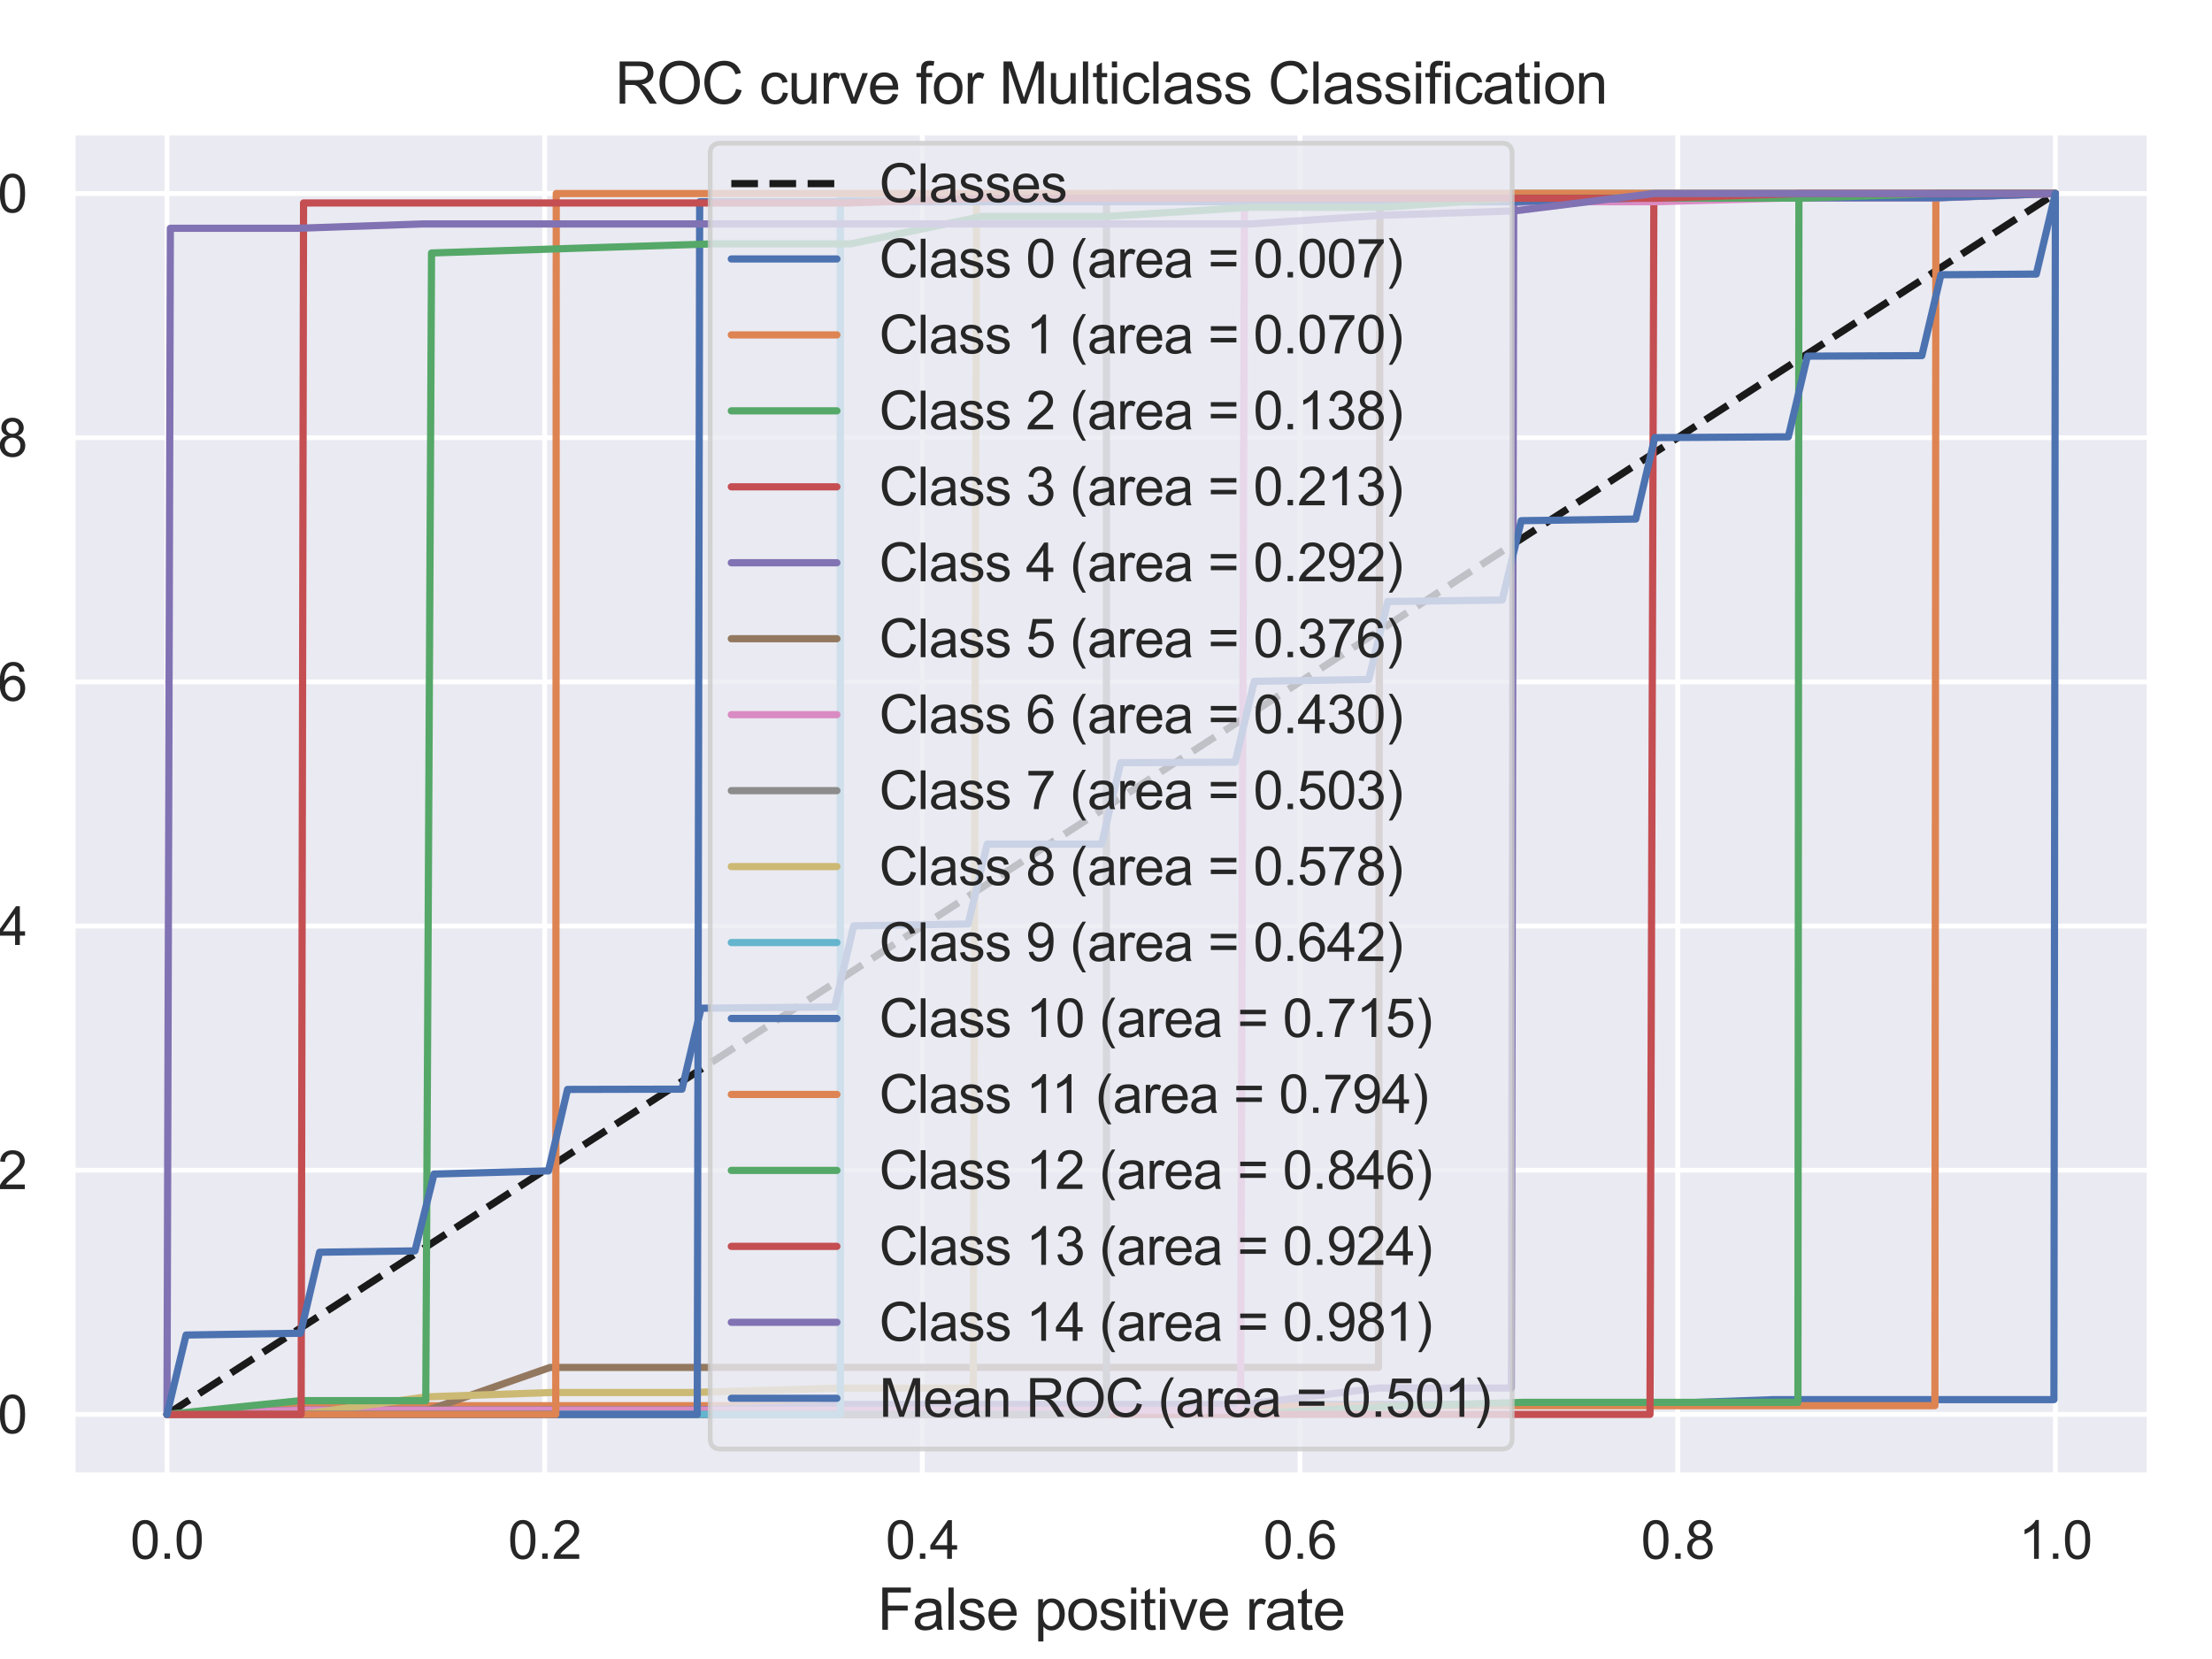 <?xml version="1.0" encoding="utf-8" standalone="no"?>
<!DOCTYPE svg PUBLIC "-//W3C//DTD SVG 1.1//EN"
  "http://www.w3.org/Graphics/SVG/1.1/DTD/svg11.dtd">
<svg xmlns:xlink="http://www.w3.org/1999/xlink" width="460.8pt" height="345.6pt" viewBox="0 0 460.8 345.6" xmlns="http://www.w3.org/2000/svg" version="1.1">
 <defs>
  <style type="text/css">*{stroke-linejoin: round; stroke-linecap: butt}</style>
 </defs>
 <g id="figure_1">
  <g id="patch_1">
   <path d="M 0 345.6 
L 460.8 345.6 
L 460.8 0 
L 0 0 
z
" style="fill: #ffffff"/>
  </g>
  <g id="axes_1">
   <g id="patch_2">
    <path d="M 15.116 307.357 
L 447.84 307.357 
L 447.84 27.6 
L 15.116 27.6 
z
" style="fill: #eaeaf2"/>
   </g>
   <g id="matplotlib.axis_1">
    <g id="xtick_1">
     <g id="line2d_1">
      <path d="M 34.785 307.357 
L 34.785 27.6 
" clip-path="url(#p365a7afb1f)" style="fill: none; stroke: #ffffff; stroke-linecap: round"/>
     </g>
     <g id="text_1">
      <!-- 0.0 -->
      <g style="fill: #262626" transform="translate(27.14 324.731) scale(0.11 -0.11)">
       <defs>
        <path id="ArialMT-30" d="M 266 2259 
Q 266 3072 433 3567 
Q 600 4063 929 4331 
Q 1259 4600 1759 4600 
Q 2128 4600 2406 4451 
Q 2684 4303 2865 4023 
Q 3047 3744 3150 3342 
Q 3253 2941 3253 2259 
Q 3253 1453 3087 958 
Q 2922 463 2592 192 
Q 2263 -78 1759 -78 
Q 1097 -78 719 397 
Q 266 969 266 2259 
z
M 844 2259 
Q 844 1131 1108 757 
Q 1372 384 1759 384 
Q 2147 384 2411 759 
Q 2675 1134 2675 2259 
Q 2675 3391 2411 3762 
Q 2147 4134 1753 4134 
Q 1366 4134 1134 3806 
Q 844 3388 844 2259 
z
" transform="scale(0.016)"/>
        <path id="ArialMT-2e" d="M 581 0 
L 581 641 
L 1222 641 
L 1222 0 
L 581 0 
z
" transform="scale(0.016)"/>
       </defs>
       <use xlink:href="#ArialMT-30"/>
       <use xlink:href="#ArialMT-2e" x="55.615"/>
       <use xlink:href="#ArialMT-30" x="83.398"/>
      </g>
     </g>
    </g>
    <g id="xtick_2">
     <g id="line2d_2">
      <path d="M 113.462 307.357 
L 113.462 27.6 
" clip-path="url(#p365a7afb1f)" style="fill: none; stroke: #ffffff; stroke-linecap: round"/>
     </g>
     <g id="text_2">
      <!-- 0.2 -->
      <g style="fill: #262626" transform="translate(105.817 324.731) scale(0.11 -0.11)">
       <defs>
        <path id="ArialMT-32" d="M 3222 541 
L 3222 0 
L 194 0 
Q 188 203 259 391 
Q 375 700 629 1000 
Q 884 1300 1366 1694 
Q 2113 2306 2375 2664 
Q 2638 3022 2638 3341 
Q 2638 3675 2398 3904 
Q 2159 4134 1775 4134 
Q 1369 4134 1125 3890 
Q 881 3647 878 3216 
L 300 3275 
Q 359 3922 746 4261 
Q 1134 4600 1788 4600 
Q 2447 4600 2831 4234 
Q 3216 3869 3216 3328 
Q 3216 3053 3103 2787 
Q 2991 2522 2730 2228 
Q 2469 1934 1863 1422 
Q 1356 997 1212 845 
Q 1069 694 975 541 
L 3222 541 
z
" transform="scale(0.016)"/>
       </defs>
       <use xlink:href="#ArialMT-30"/>
       <use xlink:href="#ArialMT-2e" x="55.615"/>
       <use xlink:href="#ArialMT-32" x="83.398"/>
      </g>
     </g>
    </g>
    <g id="xtick_3">
     <g id="line2d_3">
      <path d="M 192.139 307.357 
L 192.139 27.6 
" clip-path="url(#p365a7afb1f)" style="fill: none; stroke: #ffffff; stroke-linecap: round"/>
     </g>
     <g id="text_3">
      <!-- 0.4 -->
      <g style="fill: #262626" transform="translate(184.494 324.731) scale(0.11 -0.11)">
       <defs>
        <path id="ArialMT-34" d="M 2069 0 
L 2069 1097 
L 81 1097 
L 81 1613 
L 2172 4581 
L 2631 4581 
L 2631 1613 
L 3250 1613 
L 3250 1097 
L 2631 1097 
L 2631 0 
L 2069 0 
z
M 2069 1613 
L 2069 3678 
L 634 1613 
L 2069 1613 
z
" transform="scale(0.016)"/>
       </defs>
       <use xlink:href="#ArialMT-30"/>
       <use xlink:href="#ArialMT-2e" x="55.615"/>
       <use xlink:href="#ArialMT-34" x="83.398"/>
      </g>
     </g>
    </g>
    <g id="xtick_4">
     <g id="line2d_4">
      <path d="M 270.817 307.357 
L 270.817 27.6 
" clip-path="url(#p365a7afb1f)" style="fill: none; stroke: #ffffff; stroke-linecap: round"/>
     </g>
     <g id="text_4">
      <!-- 0.6 -->
      <g style="fill: #262626" transform="translate(263.172 324.731) scale(0.11 -0.11)">
       <defs>
        <path id="ArialMT-36" d="M 3184 3459 
L 2625 3416 
Q 2550 3747 2413 3897 
Q 2184 4138 1850 4138 
Q 1581 4138 1378 3988 
Q 1113 3794 959 3422 
Q 806 3050 800 2363 
Q 1003 2672 1297 2822 
Q 1591 2972 1913 2972 
Q 2475 2972 2870 2558 
Q 3266 2144 3266 1488 
Q 3266 1056 3080 686 
Q 2894 316 2569 119 
Q 2244 -78 1831 -78 
Q 1128 -78 684 439 
Q 241 956 241 2144 
Q 241 3472 731 4075 
Q 1159 4600 1884 4600 
Q 2425 4600 2770 4297 
Q 3116 3994 3184 3459 
z
M 888 1484 
Q 888 1194 1011 928 
Q 1134 663 1356 523 
Q 1578 384 1822 384 
Q 2178 384 2434 671 
Q 2691 959 2691 1453 
Q 2691 1928 2437 2201 
Q 2184 2475 1800 2475 
Q 1419 2475 1153 2201 
Q 888 1928 888 1484 
z
" transform="scale(0.016)"/>
       </defs>
       <use xlink:href="#ArialMT-30"/>
       <use xlink:href="#ArialMT-2e" x="55.615"/>
       <use xlink:href="#ArialMT-36" x="83.398"/>
      </g>
     </g>
    </g>
    <g id="xtick_5">
     <g id="line2d_5">
      <path d="M 349.494 307.357 
L 349.494 27.6 
" clip-path="url(#p365a7afb1f)" style="fill: none; stroke: #ffffff; stroke-linecap: round"/>
     </g>
     <g id="text_5">
      <!-- 0.8 -->
      <g style="fill: #262626" transform="translate(341.849 324.731) scale(0.11 -0.11)">
       <defs>
        <path id="ArialMT-38" d="M 1131 2484 
Q 781 2613 612 2850 
Q 444 3088 444 3419 
Q 444 3919 803 4259 
Q 1163 4600 1759 4600 
Q 2359 4600 2725 4251 
Q 3091 3903 3091 3403 
Q 3091 3084 2923 2848 
Q 2756 2613 2416 2484 
Q 2838 2347 3058 2040 
Q 3278 1734 3278 1309 
Q 3278 722 2862 322 
Q 2447 -78 1769 -78 
Q 1091 -78 675 323 
Q 259 725 259 1325 
Q 259 1772 486 2073 
Q 713 2375 1131 2484 
z
M 1019 3438 
Q 1019 3113 1228 2906 
Q 1438 2700 1772 2700 
Q 2097 2700 2305 2904 
Q 2513 3109 2513 3406 
Q 2513 3716 2298 3927 
Q 2084 4138 1766 4138 
Q 1444 4138 1231 3931 
Q 1019 3725 1019 3438 
z
M 838 1322 
Q 838 1081 952 856 
Q 1066 631 1291 507 
Q 1516 384 1775 384 
Q 2178 384 2440 643 
Q 2703 903 2703 1303 
Q 2703 1709 2433 1975 
Q 2163 2241 1756 2241 
Q 1359 2241 1098 1978 
Q 838 1716 838 1322 
z
" transform="scale(0.016)"/>
       </defs>
       <use xlink:href="#ArialMT-30"/>
       <use xlink:href="#ArialMT-2e" x="55.615"/>
       <use xlink:href="#ArialMT-38" x="83.398"/>
      </g>
     </g>
    </g>
    <g id="xtick_6">
     <g id="line2d_6">
      <path d="M 428.171 307.357 
L 428.171 27.6 
" clip-path="url(#p365a7afb1f)" style="fill: none; stroke: #ffffff; stroke-linecap: round"/>
     </g>
     <g id="text_6">
      <!-- 1.0 -->
      <g style="fill: #262626" transform="translate(420.526 324.731) scale(0.11 -0.11)">
       <defs>
        <path id="ArialMT-31" d="M 2384 0 
L 1822 0 
L 1822 3584 
Q 1619 3391 1289 3197 
Q 959 3003 697 2906 
L 697 3450 
Q 1169 3672 1522 3987 
Q 1875 4303 2022 4600 
L 2384 4600 
L 2384 0 
z
" transform="scale(0.016)"/>
       </defs>
       <use xlink:href="#ArialMT-31"/>
       <use xlink:href="#ArialMT-2e" x="55.615"/>
       <use xlink:href="#ArialMT-30" x="83.398"/>
      </g>
     </g>
    </g>
    <g id="text_7">
     <!-- False positive rate -->
     <g style="fill: #262626" transform="translate(182.793 339.507) scale(0.12 -0.12)">
      <defs>
       <path id="ArialMT-46" d="M 525 0 
L 525 4581 
L 3616 4581 
L 3616 4041 
L 1131 4041 
L 1131 2622 
L 3281 2622 
L 3281 2081 
L 1131 2081 
L 1131 0 
L 525 0 
z
" transform="scale(0.016)"/>
       <path id="ArialMT-61" d="M 2588 409 
Q 2275 144 1986 34 
Q 1697 -75 1366 -75 
Q 819 -75 525 192 
Q 231 459 231 875 
Q 231 1119 342 1320 
Q 453 1522 633 1644 
Q 813 1766 1038 1828 
Q 1203 1872 1538 1913 
Q 2219 1994 2541 2106 
Q 2544 2222 2544 2253 
Q 2544 2597 2384 2738 
Q 2169 2928 1744 2928 
Q 1347 2928 1158 2789 
Q 969 2650 878 2297 
L 328 2372 
Q 403 2725 575 2942 
Q 747 3159 1072 3276 
Q 1397 3394 1825 3394 
Q 2250 3394 2515 3294 
Q 2781 3194 2906 3042 
Q 3031 2891 3081 2659 
Q 3109 2516 3109 2141 
L 3109 1391 
Q 3109 606 3145 398 
Q 3181 191 3288 0 
L 2700 0 
Q 2613 175 2588 409 
z
M 2541 1666 
Q 2234 1541 1622 1453 
Q 1275 1403 1131 1340 
Q 988 1278 909 1158 
Q 831 1038 831 891 
Q 831 666 1001 516 
Q 1172 366 1500 366 
Q 1825 366 2078 508 
Q 2331 650 2450 897 
Q 2541 1088 2541 1459 
L 2541 1666 
z
" transform="scale(0.016)"/>
       <path id="ArialMT-6c" d="M 409 0 
L 409 4581 
L 972 4581 
L 972 0 
L 409 0 
z
" transform="scale(0.016)"/>
       <path id="ArialMT-73" d="M 197 991 
L 753 1078 
Q 800 744 1014 566 
Q 1228 388 1613 388 
Q 2000 388 2187 545 
Q 2375 703 2375 916 
Q 2375 1106 2209 1216 
Q 2094 1291 1634 1406 
Q 1016 1563 777 1677 
Q 538 1791 414 1992 
Q 291 2194 291 2438 
Q 291 2659 392 2848 
Q 494 3038 669 3163 
Q 800 3259 1026 3326 
Q 1253 3394 1513 3394 
Q 1903 3394 2198 3281 
Q 2494 3169 2634 2976 
Q 2775 2784 2828 2463 
L 2278 2388 
Q 2241 2644 2061 2787 
Q 1881 2931 1553 2931 
Q 1166 2931 1000 2803 
Q 834 2675 834 2503 
Q 834 2394 903 2306 
Q 972 2216 1119 2156 
Q 1203 2125 1616 2013 
Q 2213 1853 2448 1751 
Q 2684 1650 2818 1456 
Q 2953 1263 2953 975 
Q 2953 694 2789 445 
Q 2625 197 2315 61 
Q 2006 -75 1616 -75 
Q 969 -75 630 194 
Q 291 463 197 991 
z
" transform="scale(0.016)"/>
       <path id="ArialMT-65" d="M 2694 1069 
L 3275 997 
Q 3138 488 2766 206 
Q 2394 -75 1816 -75 
Q 1088 -75 661 373 
Q 234 822 234 1631 
Q 234 2469 665 2931 
Q 1097 3394 1784 3394 
Q 2450 3394 2872 2941 
Q 3294 2488 3294 1666 
Q 3294 1616 3291 1516 
L 816 1516 
Q 847 969 1125 678 
Q 1403 388 1819 388 
Q 2128 388 2347 550 
Q 2566 713 2694 1069 
z
M 847 1978 
L 2700 1978 
Q 2663 2397 2488 2606 
Q 2219 2931 1791 2931 
Q 1403 2931 1139 2672 
Q 875 2413 847 1978 
z
" transform="scale(0.016)"/>
       <path id="ArialMT-20" transform="scale(0.016)"/>
       <path id="ArialMT-70" d="M 422 -1272 
L 422 3319 
L 934 3319 
L 934 2888 
Q 1116 3141 1344 3267 
Q 1572 3394 1897 3394 
Q 2322 3394 2647 3175 
Q 2972 2956 3137 2557 
Q 3303 2159 3303 1684 
Q 3303 1175 3120 767 
Q 2938 359 2589 142 
Q 2241 -75 1856 -75 
Q 1575 -75 1351 44 
Q 1128 163 984 344 
L 984 -1272 
L 422 -1272 
z
M 931 1641 
Q 931 1000 1190 694 
Q 1450 388 1819 388 
Q 2194 388 2461 705 
Q 2728 1022 2728 1688 
Q 2728 2322 2467 2637 
Q 2206 2953 1844 2953 
Q 1484 2953 1207 2617 
Q 931 2281 931 1641 
z
" transform="scale(0.016)"/>
       <path id="ArialMT-6f" d="M 213 1659 
Q 213 2581 725 3025 
Q 1153 3394 1769 3394 
Q 2453 3394 2887 2945 
Q 3322 2497 3322 1706 
Q 3322 1066 3130 698 
Q 2938 331 2570 128 
Q 2203 -75 1769 -75 
Q 1072 -75 642 372 
Q 213 819 213 1659 
z
M 791 1659 
Q 791 1022 1069 705 
Q 1347 388 1769 388 
Q 2188 388 2466 706 
Q 2744 1025 2744 1678 
Q 2744 2294 2464 2611 
Q 2184 2928 1769 2928 
Q 1347 2928 1069 2612 
Q 791 2297 791 1659 
z
" transform="scale(0.016)"/>
       <path id="ArialMT-69" d="M 425 3934 
L 425 4581 
L 988 4581 
L 988 3934 
L 425 3934 
z
M 425 0 
L 425 3319 
L 988 3319 
L 988 0 
L 425 0 
z
" transform="scale(0.016)"/>
       <path id="ArialMT-74" d="M 1650 503 
L 1731 6 
Q 1494 -44 1306 -44 
Q 1000 -44 831 53 
Q 663 150 594 308 
Q 525 466 525 972 
L 525 2881 
L 113 2881 
L 113 3319 
L 525 3319 
L 525 4141 
L 1084 4478 
L 1084 3319 
L 1650 3319 
L 1650 2881 
L 1084 2881 
L 1084 941 
Q 1084 700 1114 631 
Q 1144 563 1211 522 
Q 1278 481 1403 481 
Q 1497 481 1650 503 
z
" transform="scale(0.016)"/>
       <path id="ArialMT-76" d="M 1344 0 
L 81 3319 
L 675 3319 
L 1388 1331 
Q 1503 1009 1600 663 
Q 1675 925 1809 1294 
L 2547 3319 
L 3125 3319 
L 1869 0 
L 1344 0 
z
" transform="scale(0.016)"/>
       <path id="ArialMT-72" d="M 416 0 
L 416 3319 
L 922 3319 
L 922 2816 
Q 1116 3169 1280 3281 
Q 1444 3394 1641 3394 
Q 1925 3394 2219 3213 
L 2025 2691 
Q 1819 2813 1613 2813 
Q 1428 2813 1281 2702 
Q 1134 2591 1072 2394 
Q 978 2094 978 1738 
L 978 0 
L 416 0 
z
" transform="scale(0.016)"/>
      </defs>
      <use xlink:href="#ArialMT-46"/>
      <use xlink:href="#ArialMT-61" x="61.084"/>
      <use xlink:href="#ArialMT-6c" x="116.699"/>
      <use xlink:href="#ArialMT-73" x="138.916"/>
      <use xlink:href="#ArialMT-65" x="188.916"/>
      <use xlink:href="#ArialMT-20" x="244.531"/>
      <use xlink:href="#ArialMT-70" x="272.314"/>
      <use xlink:href="#ArialMT-6f" x="327.93"/>
      <use xlink:href="#ArialMT-73" x="383.545"/>
      <use xlink:href="#ArialMT-69" x="433.545"/>
      <use xlink:href="#ArialMT-74" x="455.762"/>
      <use xlink:href="#ArialMT-69" x="483.545"/>
      <use xlink:href="#ArialMT-76" x="505.762"/>
      <use xlink:href="#ArialMT-65" x="555.762"/>
      <use xlink:href="#ArialMT-20" x="611.377"/>
      <use xlink:href="#ArialMT-72" x="639.16"/>
      <use xlink:href="#ArialMT-61" x="672.461"/>
      <use xlink:href="#ArialMT-74" x="728.076"/>
      <use xlink:href="#ArialMT-65" x="755.859"/>
     </g>
    </g>
   </g>
   <g id="matplotlib.axis_2">
    <g id="ytick_1">
     <g id="line2d_7">
      <path d="M 15.116 294.641 
L 447.84 294.641 
" clip-path="url(#p365a7afb1f)" style="fill: none; stroke: #ffffff; stroke-linecap: round"/>
     </g>
     <g id="text_8">
      <!-- 0.0 -->
      <g style="fill: #262626" transform="translate(-9.674 298.578) scale(0.11 -0.11)">
       <use xlink:href="#ArialMT-30"/>
       <use xlink:href="#ArialMT-2e" x="55.615"/>
       <use xlink:href="#ArialMT-30" x="83.398"/>
      </g>
     </g>
    </g>
    <g id="ytick_2">
     <g id="line2d_8">
      <path d="M 15.116 243.776 
L 447.84 243.776 
" clip-path="url(#p365a7afb1f)" style="fill: none; stroke: #ffffff; stroke-linecap: round"/>
     </g>
     <g id="text_9">
      <!-- 0.2 -->
      <g style="fill: #262626" transform="translate(-9.674 247.713) scale(0.11 -0.11)">
       <use xlink:href="#ArialMT-30"/>
       <use xlink:href="#ArialMT-2e" x="55.615"/>
       <use xlink:href="#ArialMT-32" x="83.398"/>
      </g>
     </g>
    </g>
    <g id="ytick_3">
     <g id="line2d_9">
      <path d="M 15.116 192.911 
L 447.84 192.911 
" clip-path="url(#p365a7afb1f)" style="fill: none; stroke: #ffffff; stroke-linecap: round"/>
     </g>
     <g id="text_10">
      <!-- 0.4 -->
      <g style="fill: #262626" transform="translate(-9.674 196.848) scale(0.11 -0.11)">
       <use xlink:href="#ArialMT-30"/>
       <use xlink:href="#ArialMT-2e" x="55.615"/>
       <use xlink:href="#ArialMT-34" x="83.398"/>
      </g>
     </g>
    </g>
    <g id="ytick_4">
     <g id="line2d_10">
      <path d="M 15.116 142.046 
L 447.84 142.046 
" clip-path="url(#p365a7afb1f)" style="fill: none; stroke: #ffffff; stroke-linecap: round"/>
     </g>
     <g id="text_11">
      <!-- 0.6 -->
      <g style="fill: #262626" transform="translate(-9.674 145.983) scale(0.11 -0.11)">
       <use xlink:href="#ArialMT-30"/>
       <use xlink:href="#ArialMT-2e" x="55.615"/>
       <use xlink:href="#ArialMT-36" x="83.398"/>
      </g>
     </g>
    </g>
    <g id="ytick_5">
     <g id="line2d_11">
      <path d="M 15.116 91.181 
L 447.84 91.181 
" clip-path="url(#p365a7afb1f)" style="fill: none; stroke: #ffffff; stroke-linecap: round"/>
     </g>
     <g id="text_12">
      <!-- 0.8 -->
      <g style="fill: #262626" transform="translate(-9.674 95.118) scale(0.11 -0.11)">
       <use xlink:href="#ArialMT-30"/>
       <use xlink:href="#ArialMT-2e" x="55.615"/>
       <use xlink:href="#ArialMT-38" x="83.398"/>
      </g>
     </g>
    </g>
    <g id="ytick_6">
     <g id="line2d_12">
      <path d="M 15.116 40.316 
L 447.84 40.316 
" clip-path="url(#p365a7afb1f)" style="fill: none; stroke: #ffffff; stroke-linecap: round"/>
     </g>
     <g id="text_13">
      <!-- 1.0 -->
      <g style="fill: #262626" transform="translate(-9.674 44.253) scale(0.11 -0.11)">
       <use xlink:href="#ArialMT-31"/>
       <use xlink:href="#ArialMT-2e" x="55.615"/>
       <use xlink:href="#ArialMT-30" x="83.398"/>
      </g>
     </g>
    </g>
    <g id="text_14">
     <!-- True positive rate -->
     <g style="fill: #262626" transform="translate(-16.059 213.604) rotate(-90) scale(0.12 -0.12)">
      <defs>
       <path id="ArialMT-54" d="M 1659 0 
L 1659 4041 
L 150 4041 
L 150 4581 
L 3781 4581 
L 3781 4041 
L 2266 4041 
L 2266 0 
L 1659 0 
z
" transform="scale(0.016)"/>
       <path id="ArialMT-75" d="M 2597 0 
L 2597 488 
Q 2209 -75 1544 -75 
Q 1250 -75 995 37 
Q 741 150 617 320 
Q 494 491 444 738 
Q 409 903 409 1263 
L 409 3319 
L 972 3319 
L 972 1478 
Q 972 1038 1006 884 
Q 1059 663 1231 536 
Q 1403 409 1656 409 
Q 1909 409 2131 539 
Q 2353 669 2445 892 
Q 2538 1116 2538 1541 
L 2538 3319 
L 3100 3319 
L 3100 0 
L 2597 0 
z
" transform="scale(0.016)"/>
      </defs>
      <use xlink:href="#ArialMT-54"/>
      <use xlink:href="#ArialMT-72" x="57.334"/>
      <use xlink:href="#ArialMT-75" x="90.635"/>
      <use xlink:href="#ArialMT-65" x="146.25"/>
      <use xlink:href="#ArialMT-20" x="201.865"/>
      <use xlink:href="#ArialMT-70" x="229.648"/>
      <use xlink:href="#ArialMT-6f" x="285.264"/>
      <use xlink:href="#ArialMT-73" x="340.879"/>
      <use xlink:href="#ArialMT-69" x="390.879"/>
      <use xlink:href="#ArialMT-74" x="413.096"/>
      <use xlink:href="#ArialMT-69" x="440.879"/>
      <use xlink:href="#ArialMT-76" x="463.096"/>
      <use xlink:href="#ArialMT-65" x="513.096"/>
      <use xlink:href="#ArialMT-20" x="568.711"/>
      <use xlink:href="#ArialMT-72" x="596.494"/>
      <use xlink:href="#ArialMT-61" x="629.795"/>
      <use xlink:href="#ArialMT-74" x="685.41"/>
      <use xlink:href="#ArialMT-65" x="713.193"/>
     </g>
    </g>
   </g>
   <g id="line2d_13">
    <path d="M 34.785 294.641 
L 428.171 40.316 
" clip-path="url(#p365a7afb1f)" style="fill: none; stroke-dasharray: 5.55,2.4; stroke-dashoffset: 0; stroke: #1a1a1a; stroke-width: 1.5"/>
   </g>
   <g id="line2d_14">
    <path d="M 34.785 294.641 
L 62.657 294.641 
L 88.736 294.641 
L 114.916 294.641 
L 143.882 294.641 
L 173.545 292.59 
L 201.815 292.59 
L 229.686 292.59 
L 255.567 292.59 
L 285.628 292.59 
L 313.101 292.59 
L 340.475 292.59 
L 369.641 291.565 
L 399.901 291.565 
L 427.872 291.565 
L 428.171 40.316 
" clip-path="url(#p365a7afb1f)" style="fill: none; stroke: #4c72b0; stroke-width: 1.5; stroke-linecap: round"/>
   </g>
   <g id="line2d_15">
    <path d="M 34.785 294.641 
L 62.691 292.831 
L 88.99 292.831 
L 115.39 292.831 
L 144.6 292.831 
L 174.714 292.831 
L 203.221 292.831 
L 231.327 292.831 
L 257.426 292.831 
L 287.74 292.831 
L 315.445 292.831 
L 343.049 292.831 
L 372.561 292.831 
L 403.076 292.831 
L 403.277 40.316 
L 428.171 40.316 
" clip-path="url(#p365a7afb1f)" style="fill: none; stroke: #dd8452; stroke-width: 1.5; stroke-linecap: round"/>
   </g>
   <g id="line2d_16">
    <path d="M 34.785 294.641 
L 63.065 294.641 
L 89.526 294.641 
L 116.088 294.641 
L 145.479 294.641 
L 175.778 294.641 
L 204.461 294.641 
L 232.74 294.641 
L 259 294.641 
L 289.299 292.973 
L 317.073 292.14 
L 344.848 292.14 
L 374.541 292.14 
L 374.743 40.316 
L 403.123 40.316 
L 428.171 40.316 
" clip-path="url(#p365a7afb1f)" style="fill: none; stroke: #55a868; stroke-width: 1.5; stroke-linecap: round"/>
   </g>
   <g id="line2d_17">
    <path d="M 34.785 294.641 
L 62.934 294.641 
L 89.274 294.641 
L 115.714 294.641 
L 144.969 294.641 
L 175.129 294.641 
L 203.681 294.641 
L 231.83 294.641 
L 257.968 294.641 
L 288.329 294.641 
L 316.076 294.641 
L 343.723 294.641 
L 344.527 41.202 
L 375.089 41.202 
L 403.239 40.316 
L 428.171 40.316 
" clip-path="url(#p365a7afb1f)" style="fill: none; stroke: #c44e52; stroke-width: 1.5; stroke-linecap: round"/>
   </g>
   <g id="line2d_18">
    <path d="M 34.785 294.641 
L 62.77 293.726 
L 89.049 293.726 
L 115.428 293.726 
L 144.616 293.726 
L 174.607 292.811 
L 203.092 292.811 
L 231.177 292.811 
L 257.256 292.811 
L 287.146 289.152 
L 314.829 289.152 
L 315.331 42.146 
L 344.719 41.231 
L 375.211 41.231 
L 403.396 41.231 
L 428.171 40.316 
" clip-path="url(#p365a7afb1f)" style="fill: none; stroke: #8172b3; stroke-width: 1.5; stroke-linecap: round"/>
   </g>
   <g id="line2d_19">
    <path d="M 34.785 294.641 
L 62.927 294.641 
L 89.16 293.752 
L 114.588 284.859 
L 143.836 284.859 
L 173.988 284.859 
L 202.532 284.859 
L 230.674 284.859 
L 256.806 284.859 
L 287.159 284.859 
L 287.461 42.095 
L 314.899 40.316 
L 344.448 40.316 
L 375.002 40.316 
L 403.245 40.316 
L 428.171 40.316 
" clip-path="url(#p365a7afb1f)" style="fill: none; stroke: #937860; stroke-width: 1.5; stroke-linecap: round"/>
   </g>
   <g id="line2d_20">
    <path d="M 34.785 294.641 
L 62.906 293.785 
L 89.313 293.785 
L 115.821 293.785 
L 145.151 293.785 
L 175.388 293.785 
L 204.013 293.785 
L 232.234 293.785 
L 258.439 293.785 
L 259.246 42.029 
L 287.064 42.029 
L 314.781 42.029 
L 344.414 42.029 
L 374.953 41.173 
L 403.275 41.173 
L 428.171 40.316 
" clip-path="url(#p365a7afb1f)" style="fill: none; stroke: #da8bc3; stroke-width: 1.5; stroke-linecap: round"/>
   </g>
   <g id="line2d_21">
    <path d="M 34.785 294.641 
L 62.742 294.641 
L 88.901 294.641 
L 115.16 294.641 
L 144.214 294.641 
L 174.168 294.641 
L 202.523 294.641 
L 230.48 294.641 
L 230.48 40.316 
L 260.632 40.316 
L 288.189 40.316 
L 315.647 40.316 
L 345.001 40.316 
L 375.353 40.316 
L 403.409 40.316 
L 428.171 40.316 
" clip-path="url(#p365a7afb1f)" style="fill: none; stroke: #8c8c8c; stroke-width: 1.5; stroke-linecap: round"/>
   </g>
   <g id="line2d_22">
    <path d="M 34.785 294.641 
L 62.877 294.641 
L 88.762 290.995 
L 115.048 290.083 
L 144.243 290.083 
L 174.241 289.172 
L 202.734 289.172 
L 203.436 40.316 
L 229.522 40.316 
L 259.821 40.316 
L 287.511 40.316 
L 315.101 40.316 
L 344.598 40.316 
L 375.097 40.316 
L 403.289 40.316 
L 428.171 40.316 
" clip-path="url(#p365a7afb1f)" style="fill: none; stroke: #ccb974; stroke-width: 1.5; stroke-linecap: round"/>
   </g>
   <g id="line2d_23">
    <path d="M 34.785 294.641 
L 62.92 294.641 
L 89.246 294.641 
L 115.673 294.641 
L 144.913 294.641 
L 175.058 294.641 
L 175.058 41.209 
L 203.192 41.209 
L 229.318 41.209 
L 259.663 41.209 
L 287.396 41.209 
L 315.028 41.209 
L 344.47 40.316 
L 375.016 40.316 
L 403.251 40.316 
L 428.171 40.316 
" clip-path="url(#p365a7afb1f)" style="fill: none; stroke: #64b5cd; stroke-width: 1.5; stroke-linecap: round"/>
   </g>
   <g id="line2d_24">
    <path d="M 34.785 294.641 
L 63.007 294.641 
L 89.414 294.641 
L 115.922 294.641 
L 145.252 294.641 
L 145.756 42.029 
L 174.38 42.029 
L 202.602 42.029 
L 228.807 42.029 
L 259.246 42.029 
L 287.064 42.029 
L 314.781 42.029 
L 344.313 41.173 
L 374.953 41.173 
L 403.275 41.173 
L 428.171 40.316 
" clip-path="url(#p365a7afb1f)" style="fill: none; stroke: #4c72b0; stroke-width: 1.5; stroke-linecap: round"/>
   </g>
   <g id="line2d_25">
    <path d="M 34.785 294.641 
L 62.956 294.641 
L 89.316 294.641 
L 115.776 294.641 
L 115.877 40.316 
L 146.06 40.316 
L 174.633 40.316 
L 202.804 40.316 
L 228.963 40.316 
L 259.347 40.316 
L 287.115 40.316 
L 314.783 40.316 
L 344.363 40.316 
L 374.948 40.316 
L 403.219 40.316 
L 428.171 40.316 
" clip-path="url(#p365a7afb1f)" style="fill: none; stroke: #dd8452; stroke-width: 1.5; stroke-linecap: round"/>
   </g>
   <g id="line2d_26">
    <path d="M 34.785 294.641 
L 62.491 291.784 
L 88.697 291.784 
L 89.897 52.699 
L 118.904 51.747 
L 148.81 50.794 
L 177.216 50.794 
L 204.622 45.079 
L 230.628 45.079 
L 260.634 43.174 
L 288.24 43.174 
L 315.546 41.269 
L 344.953 41.269 
L 375.359 41.269 
L 403.365 40.316 
L 428.171 40.316 
" clip-path="url(#p365a7afb1f)" style="fill: none; stroke: #55a868; stroke-width: 1.5; stroke-linecap: round"/>
   </g>
   <g id="line2d_27">
    <path d="M 34.785 294.641 
L 62.735 294.641 
L 63.234 42.28 
L 89.486 42.28 
L 118.533 42.28 
L 148.479 42.28 
L 176.827 42.28 
L 204.677 41.298 
L 230.63 41.298 
L 260.775 41.298 
L 288.325 41.298 
L 315.775 41.298 
L 345.122 41.298 
L 375.367 40.316 
L 403.416 40.316 
L 428.171 40.316 
" clip-path="url(#p365a7afb1f)" style="fill: none; stroke: #c44e52; stroke-width: 1.5; stroke-linecap: round"/>
   </g>
   <g id="line2d_28">
    <path d="M 34.785 294.641 
L 35.488 47.557 
L 61.787 47.557 
L 88.087 46.652 
L 117.297 46.652 
L 147.411 46.652 
L 175.918 46.652 
L 204.024 46.652 
L 230.123 46.652 
L 260.437 46.652 
L 287.941 44.842 
L 315.445 43.937 
L 344.555 40.316 
L 375.07 40.316 
L 403.277 40.316 
L 428.171 40.316 
" clip-path="url(#p365a7afb1f)" style="fill: none; stroke: #8172b3; stroke-width: 1.5; stroke-linecap: round"/>
   </g>
   <g id="line2d_29">
    <path d="M 34.785 294.641 
L 38.759 278.108 
L 42.732 278.046 
L 46.706 277.985 
L 50.68 277.924 
L 54.653 277.863 
L 58.627 277.801 
L 62.6 277.739 
L 66.574 260.862 
L 70.548 260.806 
L 74.521 260.751 
L 78.495 260.695 
L 82.468 260.64 
L 86.442 260.585 
L 90.416 244.58 
L 94.389 244.469 
L 98.363 244.359 
L 102.336 244.248 
L 106.31 244.138 
L 110.283 244.027 
L 114.257 243.916 
L 118.231 226.943 
L 122.204 226.935 
L 126.178 226.926 
L 130.151 226.918 
L 134.125 226.909 
L 138.099 226.901 
L 142.072 226.893 
L 146.046 210.027 
L 150.019 209.986 
L 153.993 209.952 
L 157.967 209.918 
L 161.94 209.883 
L 165.914 209.849 
L 169.887 209.814 
L 173.861 209.781 
L 177.835 192.872 
L 181.808 192.808 
L 185.782 192.743 
L 189.755 192.679 
L 193.729 192.614 
L 197.702 192.55 
L 201.676 192.485 
L 205.65 175.847 
L 209.623 175.847 
L 213.597 175.847 
L 217.57 175.847 
L 221.544 175.847 
L 225.518 175.847 
L 229.491 175.847 
L 233.465 158.88 
L 237.438 158.863 
L 241.412 158.846 
L 245.386 158.829 
L 249.359 158.812 
L 253.333 158.796 
L 257.306 158.778 
L 261.28 141.936 
L 265.254 141.872 
L 269.227 141.807 
L 273.201 141.743 
L 277.174 141.678 
L 281.148 141.614 
L 285.121 141.549 
L 289.095 125.308 
L 293.069 125.255 
L 297.042 125.203 
L 301.016 125.151 
L 304.989 125.098 
L 308.963 125.046 
L 312.937 124.994 
L 316.91 108.469 
L 320.884 108.412 
L 324.857 108.355 
L 328.831 108.298 
L 332.805 108.241 
L 336.778 108.184 
L 340.752 108.127 
L 344.725 91.167 
L 348.699 91.142 
L 352.673 91.117 
L 356.646 91.092 
L 360.62 91.066 
L 364.593 91.041 
L 368.567 91.016 
L 372.54 90.997 
L 376.514 74.193 
L 380.488 74.175 
L 384.461 74.158 
L 388.435 74.141 
L 392.408 74.123 
L 396.382 74.106 
L 400.356 74.088 
L 404.329 57.234 
L 408.303 57.206 
L 412.276 57.178 
L 416.25 57.15 
L 420.224 57.122 
L 424.197 57.094 
L 428.171 40.316 
" clip-path="url(#p365a7afb1f)" style="fill: none; stroke: #4c72b0; stroke-width: 1.5; stroke-linecap: round"/>
   </g>
   <g id="patch_3">
    <path d="M 15.116 307.357 
L 15.116 27.6 
" style="fill: none; stroke: #ffffff; stroke-width: 1.25; stroke-linejoin: miter; stroke-linecap: square"/>
   </g>
   <g id="patch_4">
    <path d="M 447.84 307.357 
L 447.84 27.6 
" style="fill: none; stroke: #ffffff; stroke-width: 1.25; stroke-linejoin: miter; stroke-linecap: square"/>
   </g>
   <g id="patch_5">
    <path d="M 15.116 307.357 
L 447.84 307.357 
" style="fill: none; stroke: #ffffff; stroke-width: 1.25; stroke-linejoin: miter; stroke-linecap: square"/>
   </g>
   <g id="patch_6">
    <path d="M 15.116 27.6 
L 447.84 27.6 
" style="fill: none; stroke: #ffffff; stroke-width: 1.25; stroke-linejoin: miter; stroke-linecap: square"/>
   </g>
   <g id="text_15">
    <!-- ROC curve for Multiclass Classification -->
    <g style="fill: #262626" transform="translate(128.122 21.6) scale(0.12 -0.12)">
     <defs>
      <path id="ArialMT-52" d="M 503 0 
L 503 4581 
L 2534 4581 
Q 3147 4581 3465 4457 
Q 3784 4334 3975 4021 
Q 4166 3709 4166 3331 
Q 4166 2844 3850 2509 
Q 3534 2175 2875 2084 
Q 3116 1969 3241 1856 
Q 3506 1613 3744 1247 
L 4541 0 
L 3778 0 
L 3172 953 
Q 2906 1366 2734 1584 
Q 2563 1803 2427 1890 
Q 2291 1978 2150 2013 
Q 2047 2034 1813 2034 
L 1109 2034 
L 1109 0 
L 503 0 
z
M 1109 2559 
L 2413 2559 
Q 2828 2559 3062 2645 
Q 3297 2731 3419 2920 
Q 3541 3109 3541 3331 
Q 3541 3656 3305 3865 
Q 3069 4075 2559 4075 
L 1109 4075 
L 1109 2559 
z
" transform="scale(0.016)"/>
      <path id="ArialMT-4f" d="M 309 2231 
Q 309 3372 921 4017 
Q 1534 4663 2503 4663 
Q 3138 4663 3647 4359 
Q 4156 4056 4423 3514 
Q 4691 2972 4691 2284 
Q 4691 1588 4409 1038 
Q 4128 488 3612 205 
Q 3097 -78 2500 -78 
Q 1853 -78 1343 234 
Q 834 547 571 1087 
Q 309 1628 309 2231 
z
M 934 2222 
Q 934 1394 1379 917 
Q 1825 441 2497 441 
Q 3181 441 3623 922 
Q 4066 1403 4066 2288 
Q 4066 2847 3877 3264 
Q 3688 3681 3323 3911 
Q 2959 4141 2506 4141 
Q 1863 4141 1398 3698 
Q 934 3256 934 2222 
z
" transform="scale(0.016)"/>
      <path id="ArialMT-43" d="M 3763 1606 
L 4369 1453 
Q 4178 706 3683 314 
Q 3188 -78 2472 -78 
Q 1731 -78 1267 223 
Q 803 525 561 1097 
Q 319 1669 319 2325 
Q 319 3041 592 3573 
Q 866 4106 1370 4382 
Q 1875 4659 2481 4659 
Q 3169 4659 3637 4309 
Q 4106 3959 4291 3325 
L 3694 3184 
Q 3534 3684 3231 3912 
Q 2928 4141 2469 4141 
Q 1941 4141 1586 3887 
Q 1231 3634 1087 3207 
Q 944 2781 944 2328 
Q 944 1744 1114 1308 
Q 1284 872 1643 656 
Q 2003 441 2422 441 
Q 2931 441 3284 734 
Q 3638 1028 3763 1606 
z
" transform="scale(0.016)"/>
      <path id="ArialMT-63" d="M 2588 1216 
L 3141 1144 
Q 3050 572 2676 248 
Q 2303 -75 1759 -75 
Q 1078 -75 664 370 
Q 250 816 250 1647 
Q 250 2184 428 2587 
Q 606 2991 970 3192 
Q 1334 3394 1763 3394 
Q 2303 3394 2647 3120 
Q 2991 2847 3088 2344 
L 2541 2259 
Q 2463 2594 2264 2762 
Q 2066 2931 1784 2931 
Q 1359 2931 1093 2626 
Q 828 2322 828 1663 
Q 828 994 1084 691 
Q 1341 388 1753 388 
Q 2084 388 2306 591 
Q 2528 794 2588 1216 
z
" transform="scale(0.016)"/>
      <path id="ArialMT-66" d="M 556 0 
L 556 2881 
L 59 2881 
L 59 3319 
L 556 3319 
L 556 3672 
Q 556 4006 616 4169 
Q 697 4388 901 4523 
Q 1106 4659 1475 4659 
Q 1713 4659 2000 4603 
L 1916 4113 
Q 1741 4144 1584 4144 
Q 1328 4144 1222 4034 
Q 1116 3925 1116 3625 
L 1116 3319 
L 1763 3319 
L 1763 2881 
L 1116 2881 
L 1116 0 
L 556 0 
z
" transform="scale(0.016)"/>
      <path id="ArialMT-4d" d="M 475 0 
L 475 4581 
L 1388 4581 
L 2472 1338 
Q 2622 884 2691 659 
Q 2769 909 2934 1394 
L 4031 4581 
L 4847 4581 
L 4847 0 
L 4263 0 
L 4263 3834 
L 2931 0 
L 2384 0 
L 1059 3900 
L 1059 0 
L 475 0 
z
" transform="scale(0.016)"/>
      <path id="ArialMT-6e" d="M 422 0 
L 422 3319 
L 928 3319 
L 928 2847 
Q 1294 3394 1984 3394 
Q 2284 3394 2536 3286 
Q 2788 3178 2913 3003 
Q 3038 2828 3088 2588 
Q 3119 2431 3119 2041 
L 3119 0 
L 2556 0 
L 2556 2019 
Q 2556 2363 2490 2533 
Q 2425 2703 2258 2804 
Q 2091 2906 1866 2906 
Q 1506 2906 1245 2678 
Q 984 2450 984 1813 
L 984 0 
L 422 0 
z
" transform="scale(0.016)"/>
     </defs>
     <use xlink:href="#ArialMT-52"/>
     <use xlink:href="#ArialMT-4f" x="72.217"/>
     <use xlink:href="#ArialMT-43" x="150"/>
     <use xlink:href="#ArialMT-20" x="222.217"/>
     <use xlink:href="#ArialMT-63" x="250"/>
     <use xlink:href="#ArialMT-75" x="300"/>
     <use xlink:href="#ArialMT-72" x="355.615"/>
     <use xlink:href="#ArialMT-76" x="388.916"/>
     <use xlink:href="#ArialMT-65" x="438.916"/>
     <use xlink:href="#ArialMT-20" x="494.531"/>
     <use xlink:href="#ArialMT-66" x="522.314"/>
     <use xlink:href="#ArialMT-6f" x="550.098"/>
     <use xlink:href="#ArialMT-72" x="605.713"/>
     <use xlink:href="#ArialMT-20" x="639.014"/>
     <use xlink:href="#ArialMT-4d" x="666.797"/>
     <use xlink:href="#ArialMT-75" x="750.098"/>
     <use xlink:href="#ArialMT-6c" x="805.713"/>
     <use xlink:href="#ArialMT-74" x="827.93"/>
     <use xlink:href="#ArialMT-69" x="855.713"/>
     <use xlink:href="#ArialMT-63" x="877.93"/>
     <use xlink:href="#ArialMT-6c" x="927.93"/>
     <use xlink:href="#ArialMT-61" x="950.146"/>
     <use xlink:href="#ArialMT-73" x="1005.762"/>
     <use xlink:href="#ArialMT-73" x="1055.762"/>
     <use xlink:href="#ArialMT-20" x="1105.762"/>
     <use xlink:href="#ArialMT-43" x="1133.545"/>
     <use xlink:href="#ArialMT-6c" x="1205.762"/>
     <use xlink:href="#ArialMT-61" x="1227.979"/>
     <use xlink:href="#ArialMT-73" x="1283.594"/>
     <use xlink:href="#ArialMT-73" x="1333.594"/>
     <use xlink:href="#ArialMT-69" x="1383.594"/>
     <use xlink:href="#ArialMT-66" x="1405.811"/>
     <use xlink:href="#ArialMT-69" x="1433.594"/>
     <use xlink:href="#ArialMT-63" x="1455.811"/>
     <use xlink:href="#ArialMT-61" x="1505.811"/>
     <use xlink:href="#ArialMT-74" x="1561.426"/>
     <use xlink:href="#ArialMT-69" x="1589.209"/>
     <use xlink:href="#ArialMT-6f" x="1611.426"/>
     <use xlink:href="#ArialMT-6e" x="1667.041"/>
    </g>
   </g>
   <g id="legend_1">
    <g id="patch_7">
     <path d="M 150.143 301.857 
L 312.813 301.857 
Q 315.013 301.857 315.013 299.657 
L 315.013 32.026 
Q 315.013 29.826 312.813 29.826 
L 150.143 29.826 
Q 147.943 29.826 147.943 32.026 
L 147.943 299.657 
Q 147.943 301.857 150.143 301.857 
z
" style="fill: #eaeaf2; opacity: 0.8; stroke: #cccccc; stroke-linejoin: miter"/>
    </g>
    <g id="line2d_30">
     <path d="M 152.343 38.249 
L 163.343 38.249 
L 174.343 38.249 
" style="fill: none; stroke-dasharray: 5.55,2.4; stroke-dashoffset: 0; stroke: #1a1a1a; stroke-width: 1.5"/>
    </g>
    <g id="text_16">
     <!-- Classes -->
     <g style="fill: #262626" transform="translate(183.143 42.099) scale(0.11 -0.11)">
      <use xlink:href="#ArialMT-43"/>
      <use xlink:href="#ArialMT-6c" x="72.217"/>
      <use xlink:href="#ArialMT-61" x="94.434"/>
      <use xlink:href="#ArialMT-73" x="150.049"/>
      <use xlink:href="#ArialMT-73" x="200.049"/>
      <use xlink:href="#ArialMT-65" x="250.049"/>
      <use xlink:href="#ArialMT-73" x="305.664"/>
     </g>
    </g>
    <g id="line2d_31">
     <path d="M 152.343 53.943 
L 163.343 53.943 
L 174.343 53.943 
" style="fill: none; stroke: #4c72b0; stroke-width: 1.5; stroke-linecap: round"/>
    </g>
    <g id="text_17">
     <!-- Class 0 (area = 0.007) -->
     <g style="fill: #262626" transform="translate(183.143 57.793) scale(0.11 -0.11)">
      <defs>
       <path id="ArialMT-28" d="M 1497 -1347 
Q 1031 -759 709 28 
Q 388 816 388 1659 
Q 388 2403 628 3084 
Q 909 3875 1497 4659 
L 1900 4659 
Q 1522 4009 1400 3731 
Q 1209 3300 1100 2831 
Q 966 2247 966 1656 
Q 966 153 1900 -1347 
L 1497 -1347 
z
" transform="scale(0.016)"/>
       <path id="ArialMT-3d" d="M 3381 2694 
L 356 2694 
L 356 3219 
L 3381 3219 
L 3381 2694 
z
M 3381 1303 
L 356 1303 
L 356 1828 
L 3381 1828 
L 3381 1303 
z
" transform="scale(0.016)"/>
       <path id="ArialMT-37" d="M 303 3981 
L 303 4522 
L 3269 4522 
L 3269 4084 
Q 2831 3619 2401 2847 
Q 1972 2075 1738 1259 
Q 1569 684 1522 0 
L 944 0 
Q 953 541 1156 1306 
Q 1359 2072 1739 2783 
Q 2119 3494 2547 3981 
L 303 3981 
z
" transform="scale(0.016)"/>
       <path id="ArialMT-29" d="M 791 -1347 
L 388 -1347 
Q 1322 153 1322 1656 
Q 1322 2244 1188 2822 
Q 1081 3291 891 3722 
Q 769 4003 388 4659 
L 791 4659 
Q 1378 3875 1659 3084 
Q 1900 2403 1900 1659 
Q 1900 816 1576 28 
Q 1253 -759 791 -1347 
z
" transform="scale(0.016)"/>
      </defs>
      <use xlink:href="#ArialMT-43"/>
      <use xlink:href="#ArialMT-6c" x="72.217"/>
      <use xlink:href="#ArialMT-61" x="94.434"/>
      <use xlink:href="#ArialMT-73" x="150.049"/>
      <use xlink:href="#ArialMT-73" x="200.049"/>
      <use xlink:href="#ArialMT-20" x="250.049"/>
      <use xlink:href="#ArialMT-30" x="277.832"/>
      <use xlink:href="#ArialMT-20" x="333.447"/>
      <use xlink:href="#ArialMT-28" x="361.23"/>
      <use xlink:href="#ArialMT-61" x="394.531"/>
      <use xlink:href="#ArialMT-72" x="450.146"/>
      <use xlink:href="#ArialMT-65" x="483.447"/>
      <use xlink:href="#ArialMT-61" x="539.062"/>
      <use xlink:href="#ArialMT-20" x="594.678"/>
      <use xlink:href="#ArialMT-3d" x="622.461"/>
      <use xlink:href="#ArialMT-20" x="680.859"/>
      <use xlink:href="#ArialMT-30" x="708.643"/>
      <use xlink:href="#ArialMT-2e" x="764.258"/>
      <use xlink:href="#ArialMT-30" x="792.041"/>
      <use xlink:href="#ArialMT-30" x="847.656"/>
      <use xlink:href="#ArialMT-37" x="903.271"/>
      <use xlink:href="#ArialMT-29" x="958.887"/>
     </g>
    </g>
    <g id="line2d_32">
     <path d="M 152.343 69.766 
L 163.343 69.766 
L 174.343 69.766 
" style="fill: none; stroke: #dd8452; stroke-width: 1.5; stroke-linecap: round"/>
    </g>
    <g id="text_18">
     <!-- Class 1 (area = 0.070) -->
     <g style="fill: #262626" transform="translate(183.143 73.616) scale(0.11 -0.11)">
      <use xlink:href="#ArialMT-43"/>
      <use xlink:href="#ArialMT-6c" x="72.217"/>
      <use xlink:href="#ArialMT-61" x="94.434"/>
      <use xlink:href="#ArialMT-73" x="150.049"/>
      <use xlink:href="#ArialMT-73" x="200.049"/>
      <use xlink:href="#ArialMT-20" x="250.049"/>
      <use xlink:href="#ArialMT-31" x="277.832"/>
      <use xlink:href="#ArialMT-20" x="333.447"/>
      <use xlink:href="#ArialMT-28" x="361.23"/>
      <use xlink:href="#ArialMT-61" x="394.531"/>
      <use xlink:href="#ArialMT-72" x="450.146"/>
      <use xlink:href="#ArialMT-65" x="483.447"/>
      <use xlink:href="#ArialMT-61" x="539.062"/>
      <use xlink:href="#ArialMT-20" x="594.678"/>
      <use xlink:href="#ArialMT-3d" x="622.461"/>
      <use xlink:href="#ArialMT-20" x="680.859"/>
      <use xlink:href="#ArialMT-30" x="708.643"/>
      <use xlink:href="#ArialMT-2e" x="764.258"/>
      <use xlink:href="#ArialMT-30" x="792.041"/>
      <use xlink:href="#ArialMT-37" x="847.656"/>
      <use xlink:href="#ArialMT-30" x="903.271"/>
      <use xlink:href="#ArialMT-29" x="958.887"/>
     </g>
    </g>
    <g id="line2d_33">
     <path d="M 152.343 85.589 
L 163.343 85.589 
L 174.343 85.589 
" style="fill: none; stroke: #55a868; stroke-width: 1.5; stroke-linecap: round"/>
    </g>
    <g id="text_19">
     <!-- Class 2 (area = 0.138) -->
     <g style="fill: #262626" transform="translate(183.143 89.439) scale(0.11 -0.11)">
      <defs>
       <path id="ArialMT-33" d="M 269 1209 
L 831 1284 
Q 928 806 1161 595 
Q 1394 384 1728 384 
Q 2125 384 2398 659 
Q 2672 934 2672 1341 
Q 2672 1728 2419 1979 
Q 2166 2231 1775 2231 
Q 1616 2231 1378 2169 
L 1441 2663 
Q 1497 2656 1531 2656 
Q 1891 2656 2178 2843 
Q 2466 3031 2466 3422 
Q 2466 3731 2256 3934 
Q 2047 4138 1716 4138 
Q 1388 4138 1169 3931 
Q 950 3725 888 3313 
L 325 3413 
Q 428 3978 793 4289 
Q 1159 4600 1703 4600 
Q 2078 4600 2393 4439 
Q 2709 4278 2876 4000 
Q 3044 3722 3044 3409 
Q 3044 3113 2884 2869 
Q 2725 2625 2413 2481 
Q 2819 2388 3044 2092 
Q 3269 1797 3269 1353 
Q 3269 753 2831 336 
Q 2394 -81 1725 -81 
Q 1122 -81 723 278 
Q 325 638 269 1209 
z
" transform="scale(0.016)"/>
      </defs>
      <use xlink:href="#ArialMT-43"/>
      <use xlink:href="#ArialMT-6c" x="72.217"/>
      <use xlink:href="#ArialMT-61" x="94.434"/>
      <use xlink:href="#ArialMT-73" x="150.049"/>
      <use xlink:href="#ArialMT-73" x="200.049"/>
      <use xlink:href="#ArialMT-20" x="250.049"/>
      <use xlink:href="#ArialMT-32" x="277.832"/>
      <use xlink:href="#ArialMT-20" x="333.447"/>
      <use xlink:href="#ArialMT-28" x="361.23"/>
      <use xlink:href="#ArialMT-61" x="394.531"/>
      <use xlink:href="#ArialMT-72" x="450.146"/>
      <use xlink:href="#ArialMT-65" x="483.447"/>
      <use xlink:href="#ArialMT-61" x="539.062"/>
      <use xlink:href="#ArialMT-20" x="594.678"/>
      <use xlink:href="#ArialMT-3d" x="622.461"/>
      <use xlink:href="#ArialMT-20" x="680.859"/>
      <use xlink:href="#ArialMT-30" x="708.643"/>
      <use xlink:href="#ArialMT-2e" x="764.258"/>
      <use xlink:href="#ArialMT-31" x="792.041"/>
      <use xlink:href="#ArialMT-33" x="847.656"/>
      <use xlink:href="#ArialMT-38" x="903.271"/>
      <use xlink:href="#ArialMT-29" x="958.887"/>
     </g>
    </g>
    <g id="line2d_34">
     <path d="M 152.343 101.412 
L 163.343 101.412 
L 174.343 101.412 
" style="fill: none; stroke: #c44e52; stroke-width: 1.5; stroke-linecap: round"/>
    </g>
    <g id="text_20">
     <!-- Class 3 (area = 0.213) -->
     <g style="fill: #262626" transform="translate(183.143 105.262) scale(0.11 -0.11)">
      <use xlink:href="#ArialMT-43"/>
      <use xlink:href="#ArialMT-6c" x="72.217"/>
      <use xlink:href="#ArialMT-61" x="94.434"/>
      <use xlink:href="#ArialMT-73" x="150.049"/>
      <use xlink:href="#ArialMT-73" x="200.049"/>
      <use xlink:href="#ArialMT-20" x="250.049"/>
      <use xlink:href="#ArialMT-33" x="277.832"/>
      <use xlink:href="#ArialMT-20" x="333.447"/>
      <use xlink:href="#ArialMT-28" x="361.23"/>
      <use xlink:href="#ArialMT-61" x="394.531"/>
      <use xlink:href="#ArialMT-72" x="450.146"/>
      <use xlink:href="#ArialMT-65" x="483.447"/>
      <use xlink:href="#ArialMT-61" x="539.062"/>
      <use xlink:href="#ArialMT-20" x="594.678"/>
      <use xlink:href="#ArialMT-3d" x="622.461"/>
      <use xlink:href="#ArialMT-20" x="680.859"/>
      <use xlink:href="#ArialMT-30" x="708.643"/>
      <use xlink:href="#ArialMT-2e" x="764.258"/>
      <use xlink:href="#ArialMT-32" x="792.041"/>
      <use xlink:href="#ArialMT-31" x="847.656"/>
      <use xlink:href="#ArialMT-33" x="903.271"/>
      <use xlink:href="#ArialMT-29" x="958.887"/>
     </g>
    </g>
    <g id="line2d_35">
     <path d="M 152.343 117.234 
L 163.343 117.234 
L 174.343 117.234 
" style="fill: none; stroke: #8172b3; stroke-width: 1.5; stroke-linecap: round"/>
    </g>
    <g id="text_21">
     <!-- Class 4 (area = 0.292) -->
     <g style="fill: #262626" transform="translate(183.143 121.084) scale(0.11 -0.11)">
      <defs>
       <path id="ArialMT-39" d="M 350 1059 
L 891 1109 
Q 959 728 1153 556 
Q 1347 384 1650 384 
Q 1909 384 2104 503 
Q 2300 622 2425 820 
Q 2550 1019 2634 1356 
Q 2719 1694 2719 2044 
Q 2719 2081 2716 2156 
Q 2547 1888 2255 1720 
Q 1963 1553 1622 1553 
Q 1053 1553 659 1965 
Q 266 2378 266 3053 
Q 266 3750 677 4175 
Q 1088 4600 1706 4600 
Q 2153 4600 2523 4359 
Q 2894 4119 3086 3673 
Q 3278 3228 3278 2384 
Q 3278 1506 3087 986 
Q 2897 466 2520 194 
Q 2144 -78 1638 -78 
Q 1100 -78 759 220 
Q 419 519 350 1059 
z
M 2653 3081 
Q 2653 3566 2395 3850 
Q 2138 4134 1775 4134 
Q 1400 4134 1122 3828 
Q 844 3522 844 3034 
Q 844 2597 1108 2323 
Q 1372 2050 1759 2050 
Q 2150 2050 2401 2323 
Q 2653 2597 2653 3081 
z
" transform="scale(0.016)"/>
      </defs>
      <use xlink:href="#ArialMT-43"/>
      <use xlink:href="#ArialMT-6c" x="72.217"/>
      <use xlink:href="#ArialMT-61" x="94.434"/>
      <use xlink:href="#ArialMT-73" x="150.049"/>
      <use xlink:href="#ArialMT-73" x="200.049"/>
      <use xlink:href="#ArialMT-20" x="250.049"/>
      <use xlink:href="#ArialMT-34" x="277.832"/>
      <use xlink:href="#ArialMT-20" x="333.447"/>
      <use xlink:href="#ArialMT-28" x="361.23"/>
      <use xlink:href="#ArialMT-61" x="394.531"/>
      <use xlink:href="#ArialMT-72" x="450.146"/>
      <use xlink:href="#ArialMT-65" x="483.447"/>
      <use xlink:href="#ArialMT-61" x="539.062"/>
      <use xlink:href="#ArialMT-20" x="594.678"/>
      <use xlink:href="#ArialMT-3d" x="622.461"/>
      <use xlink:href="#ArialMT-20" x="680.859"/>
      <use xlink:href="#ArialMT-30" x="708.643"/>
      <use xlink:href="#ArialMT-2e" x="764.258"/>
      <use xlink:href="#ArialMT-32" x="792.041"/>
      <use xlink:href="#ArialMT-39" x="847.656"/>
      <use xlink:href="#ArialMT-32" x="903.271"/>
      <use xlink:href="#ArialMT-29" x="958.887"/>
     </g>
    </g>
    <g id="line2d_36">
     <path d="M 152.343 133.057 
L 163.343 133.057 
L 174.343 133.057 
" style="fill: none; stroke: #937860; stroke-width: 1.5; stroke-linecap: round"/>
    </g>
    <g id="text_22">
     <!-- Class 5 (area = 0.376) -->
     <g style="fill: #262626" transform="translate(183.143 136.907) scale(0.11 -0.11)">
      <defs>
       <path id="ArialMT-35" d="M 266 1200 
L 856 1250 
Q 922 819 1161 601 
Q 1400 384 1738 384 
Q 2144 384 2425 690 
Q 2706 997 2706 1503 
Q 2706 1984 2436 2262 
Q 2166 2541 1728 2541 
Q 1456 2541 1237 2417 
Q 1019 2294 894 2097 
L 366 2166 
L 809 4519 
L 3088 4519 
L 3088 3981 
L 1259 3981 
L 1013 2750 
Q 1425 3038 1878 3038 
Q 2478 3038 2890 2622 
Q 3303 2206 3303 1553 
Q 3303 931 2941 478 
Q 2500 -78 1738 -78 
Q 1113 -78 717 272 
Q 322 622 266 1200 
z
" transform="scale(0.016)"/>
      </defs>
      <use xlink:href="#ArialMT-43"/>
      <use xlink:href="#ArialMT-6c" x="72.217"/>
      <use xlink:href="#ArialMT-61" x="94.434"/>
      <use xlink:href="#ArialMT-73" x="150.049"/>
      <use xlink:href="#ArialMT-73" x="200.049"/>
      <use xlink:href="#ArialMT-20" x="250.049"/>
      <use xlink:href="#ArialMT-35" x="277.832"/>
      <use xlink:href="#ArialMT-20" x="333.447"/>
      <use xlink:href="#ArialMT-28" x="361.23"/>
      <use xlink:href="#ArialMT-61" x="394.531"/>
      <use xlink:href="#ArialMT-72" x="450.146"/>
      <use xlink:href="#ArialMT-65" x="483.447"/>
      <use xlink:href="#ArialMT-61" x="539.062"/>
      <use xlink:href="#ArialMT-20" x="594.678"/>
      <use xlink:href="#ArialMT-3d" x="622.461"/>
      <use xlink:href="#ArialMT-20" x="680.859"/>
      <use xlink:href="#ArialMT-30" x="708.643"/>
      <use xlink:href="#ArialMT-2e" x="764.258"/>
      <use xlink:href="#ArialMT-33" x="792.041"/>
      <use xlink:href="#ArialMT-37" x="847.656"/>
      <use xlink:href="#ArialMT-36" x="903.271"/>
      <use xlink:href="#ArialMT-29" x="958.887"/>
     </g>
    </g>
    <g id="line2d_37">
     <path d="M 152.343 148.88 
L 163.343 148.88 
L 174.343 148.88 
" style="fill: none; stroke: #da8bc3; stroke-width: 1.5; stroke-linecap: round"/>
    </g>
    <g id="text_23">
     <!-- Class 6 (area = 0.430) -->
     <g style="fill: #262626" transform="translate(183.143 152.73) scale(0.11 -0.11)">
      <use xlink:href="#ArialMT-43"/>
      <use xlink:href="#ArialMT-6c" x="72.217"/>
      <use xlink:href="#ArialMT-61" x="94.434"/>
      <use xlink:href="#ArialMT-73" x="150.049"/>
      <use xlink:href="#ArialMT-73" x="200.049"/>
      <use xlink:href="#ArialMT-20" x="250.049"/>
      <use xlink:href="#ArialMT-36" x="277.832"/>
      <use xlink:href="#ArialMT-20" x="333.447"/>
      <use xlink:href="#ArialMT-28" x="361.23"/>
      <use xlink:href="#ArialMT-61" x="394.531"/>
      <use xlink:href="#ArialMT-72" x="450.146"/>
      <use xlink:href="#ArialMT-65" x="483.447"/>
      <use xlink:href="#ArialMT-61" x="539.062"/>
      <use xlink:href="#ArialMT-20" x="594.678"/>
      <use xlink:href="#ArialMT-3d" x="622.461"/>
      <use xlink:href="#ArialMT-20" x="680.859"/>
      <use xlink:href="#ArialMT-30" x="708.643"/>
      <use xlink:href="#ArialMT-2e" x="764.258"/>
      <use xlink:href="#ArialMT-34" x="792.041"/>
      <use xlink:href="#ArialMT-33" x="847.656"/>
      <use xlink:href="#ArialMT-30" x="903.271"/>
      <use xlink:href="#ArialMT-29" x="958.887"/>
     </g>
    </g>
    <g id="line2d_38">
     <path d="M 152.343 164.703 
L 163.343 164.703 
L 174.343 164.703 
" style="fill: none; stroke: #8c8c8c; stroke-width: 1.5; stroke-linecap: round"/>
    </g>
    <g id="text_24">
     <!-- Class 7 (area = 0.503) -->
     <g style="fill: #262626" transform="translate(183.143 168.553) scale(0.11 -0.11)">
      <use xlink:href="#ArialMT-43"/>
      <use xlink:href="#ArialMT-6c" x="72.217"/>
      <use xlink:href="#ArialMT-61" x="94.434"/>
      <use xlink:href="#ArialMT-73" x="150.049"/>
      <use xlink:href="#ArialMT-73" x="200.049"/>
      <use xlink:href="#ArialMT-20" x="250.049"/>
      <use xlink:href="#ArialMT-37" x="277.832"/>
      <use xlink:href="#ArialMT-20" x="333.447"/>
      <use xlink:href="#ArialMT-28" x="361.23"/>
      <use xlink:href="#ArialMT-61" x="394.531"/>
      <use xlink:href="#ArialMT-72" x="450.146"/>
      <use xlink:href="#ArialMT-65" x="483.447"/>
      <use xlink:href="#ArialMT-61" x="539.062"/>
      <use xlink:href="#ArialMT-20" x="594.678"/>
      <use xlink:href="#ArialMT-3d" x="622.461"/>
      <use xlink:href="#ArialMT-20" x="680.859"/>
      <use xlink:href="#ArialMT-30" x="708.643"/>
      <use xlink:href="#ArialMT-2e" x="764.258"/>
      <use xlink:href="#ArialMT-35" x="792.041"/>
      <use xlink:href="#ArialMT-30" x="847.656"/>
      <use xlink:href="#ArialMT-33" x="903.271"/>
      <use xlink:href="#ArialMT-29" x="958.887"/>
     </g>
    </g>
    <g id="line2d_39">
     <path d="M 152.343 180.526 
L 163.343 180.526 
L 174.343 180.526 
" style="fill: none; stroke: #ccb974; stroke-width: 1.5; stroke-linecap: round"/>
    </g>
    <g id="text_25">
     <!-- Class 8 (area = 0.578) -->
     <g style="fill: #262626" transform="translate(183.143 184.376) scale(0.11 -0.11)">
      <use xlink:href="#ArialMT-43"/>
      <use xlink:href="#ArialMT-6c" x="72.217"/>
      <use xlink:href="#ArialMT-61" x="94.434"/>
      <use xlink:href="#ArialMT-73" x="150.049"/>
      <use xlink:href="#ArialMT-73" x="200.049"/>
      <use xlink:href="#ArialMT-20" x="250.049"/>
      <use xlink:href="#ArialMT-38" x="277.832"/>
      <use xlink:href="#ArialMT-20" x="333.447"/>
      <use xlink:href="#ArialMT-28" x="361.23"/>
      <use xlink:href="#ArialMT-61" x="394.531"/>
      <use xlink:href="#ArialMT-72" x="450.146"/>
      <use xlink:href="#ArialMT-65" x="483.447"/>
      <use xlink:href="#ArialMT-61" x="539.062"/>
      <use xlink:href="#ArialMT-20" x="594.678"/>
      <use xlink:href="#ArialMT-3d" x="622.461"/>
      <use xlink:href="#ArialMT-20" x="680.859"/>
      <use xlink:href="#ArialMT-30" x="708.643"/>
      <use xlink:href="#ArialMT-2e" x="764.258"/>
      <use xlink:href="#ArialMT-35" x="792.041"/>
      <use xlink:href="#ArialMT-37" x="847.656"/>
      <use xlink:href="#ArialMT-38" x="903.271"/>
      <use xlink:href="#ArialMT-29" x="958.887"/>
     </g>
    </g>
    <g id="line2d_40">
     <path d="M 152.343 196.348 
L 163.343 196.348 
L 174.343 196.348 
" style="fill: none; stroke: #64b5cd; stroke-width: 1.5; stroke-linecap: round"/>
    </g>
    <g id="text_26">
     <!-- Class 9 (area = 0.642) -->
     <g style="fill: #262626" transform="translate(183.143 200.198) scale(0.11 -0.11)">
      <use xlink:href="#ArialMT-43"/>
      <use xlink:href="#ArialMT-6c" x="72.217"/>
      <use xlink:href="#ArialMT-61" x="94.434"/>
      <use xlink:href="#ArialMT-73" x="150.049"/>
      <use xlink:href="#ArialMT-73" x="200.049"/>
      <use xlink:href="#ArialMT-20" x="250.049"/>
      <use xlink:href="#ArialMT-39" x="277.832"/>
      <use xlink:href="#ArialMT-20" x="333.447"/>
      <use xlink:href="#ArialMT-28" x="361.23"/>
      <use xlink:href="#ArialMT-61" x="394.531"/>
      <use xlink:href="#ArialMT-72" x="450.146"/>
      <use xlink:href="#ArialMT-65" x="483.447"/>
      <use xlink:href="#ArialMT-61" x="539.062"/>
      <use xlink:href="#ArialMT-20" x="594.678"/>
      <use xlink:href="#ArialMT-3d" x="622.461"/>
      <use xlink:href="#ArialMT-20" x="680.859"/>
      <use xlink:href="#ArialMT-30" x="708.643"/>
      <use xlink:href="#ArialMT-2e" x="764.258"/>
      <use xlink:href="#ArialMT-36" x="792.041"/>
      <use xlink:href="#ArialMT-34" x="847.656"/>
      <use xlink:href="#ArialMT-32" x="903.271"/>
      <use xlink:href="#ArialMT-29" x="958.887"/>
     </g>
    </g>
    <g id="line2d_41">
     <path d="M 152.343 212.171 
L 163.343 212.171 
L 174.343 212.171 
" style="fill: none; stroke: #4c72b0; stroke-width: 1.5; stroke-linecap: round"/>
    </g>
    <g id="text_27">
     <!-- Class 10 (area = 0.715) -->
     <g style="fill: #262626" transform="translate(183.143 216.021) scale(0.11 -0.11)">
      <use xlink:href="#ArialMT-43"/>
      <use xlink:href="#ArialMT-6c" x="72.217"/>
      <use xlink:href="#ArialMT-61" x="94.434"/>
      <use xlink:href="#ArialMT-73" x="150.049"/>
      <use xlink:href="#ArialMT-73" x="200.049"/>
      <use xlink:href="#ArialMT-20" x="250.049"/>
      <use xlink:href="#ArialMT-31" x="277.832"/>
      <use xlink:href="#ArialMT-30" x="333.447"/>
      <use xlink:href="#ArialMT-20" x="389.062"/>
      <use xlink:href="#ArialMT-28" x="416.846"/>
      <use xlink:href="#ArialMT-61" x="450.146"/>
      <use xlink:href="#ArialMT-72" x="505.762"/>
      <use xlink:href="#ArialMT-65" x="539.062"/>
      <use xlink:href="#ArialMT-61" x="594.678"/>
      <use xlink:href="#ArialMT-20" x="650.293"/>
      <use xlink:href="#ArialMT-3d" x="678.076"/>
      <use xlink:href="#ArialMT-20" x="736.475"/>
      <use xlink:href="#ArialMT-30" x="764.258"/>
      <use xlink:href="#ArialMT-2e" x="819.873"/>
      <use xlink:href="#ArialMT-37" x="847.656"/>
      <use xlink:href="#ArialMT-31" x="903.271"/>
      <use xlink:href="#ArialMT-35" x="958.887"/>
      <use xlink:href="#ArialMT-29" x="1014.502"/>
     </g>
    </g>
    <g id="line2d_42">
     <path d="M 152.343 227.994 
L 163.343 227.994 
L 174.343 227.994 
" style="fill: none; stroke: #dd8452; stroke-width: 1.5; stroke-linecap: round"/>
    </g>
    <g id="text_28">
     <!-- Class 11 (area = 0.794) -->
     <g style="fill: #262626" transform="translate(183.143 231.844) scale(0.11 -0.11)">
      <use xlink:href="#ArialMT-43"/>
      <use xlink:href="#ArialMT-6c" x="72.217"/>
      <use xlink:href="#ArialMT-61" x="94.434"/>
      <use xlink:href="#ArialMT-73" x="150.049"/>
      <use xlink:href="#ArialMT-73" x="200.049"/>
      <use xlink:href="#ArialMT-20" x="250.049"/>
      <use xlink:href="#ArialMT-31" x="277.832"/>
      <use xlink:href="#ArialMT-31" x="326.072"/>
      <use xlink:href="#ArialMT-20" x="381.688"/>
      <use xlink:href="#ArialMT-28" x="409.471"/>
      <use xlink:href="#ArialMT-61" x="442.771"/>
      <use xlink:href="#ArialMT-72" x="498.387"/>
      <use xlink:href="#ArialMT-65" x="531.688"/>
      <use xlink:href="#ArialMT-61" x="587.303"/>
      <use xlink:href="#ArialMT-20" x="642.918"/>
      <use xlink:href="#ArialMT-3d" x="670.701"/>
      <use xlink:href="#ArialMT-20" x="729.1"/>
      <use xlink:href="#ArialMT-30" x="756.883"/>
      <use xlink:href="#ArialMT-2e" x="812.498"/>
      <use xlink:href="#ArialMT-37" x="840.281"/>
      <use xlink:href="#ArialMT-39" x="895.896"/>
      <use xlink:href="#ArialMT-34" x="951.512"/>
      <use xlink:href="#ArialMT-29" x="1007.127"/>
     </g>
    </g>
    <g id="line2d_43">
     <path d="M 152.343 243.817 
L 163.343 243.817 
L 174.343 243.817 
" style="fill: none; stroke: #55a868; stroke-width: 1.5; stroke-linecap: round"/>
    </g>
    <g id="text_29">
     <!-- Class 12 (area = 0.846) -->
     <g style="fill: #262626" transform="translate(183.143 247.667) scale(0.11 -0.11)">
      <use xlink:href="#ArialMT-43"/>
      <use xlink:href="#ArialMT-6c" x="72.217"/>
      <use xlink:href="#ArialMT-61" x="94.434"/>
      <use xlink:href="#ArialMT-73" x="150.049"/>
      <use xlink:href="#ArialMT-73" x="200.049"/>
      <use xlink:href="#ArialMT-20" x="250.049"/>
      <use xlink:href="#ArialMT-31" x="277.832"/>
      <use xlink:href="#ArialMT-32" x="333.447"/>
      <use xlink:href="#ArialMT-20" x="389.062"/>
      <use xlink:href="#ArialMT-28" x="416.846"/>
      <use xlink:href="#ArialMT-61" x="450.146"/>
      <use xlink:href="#ArialMT-72" x="505.762"/>
      <use xlink:href="#ArialMT-65" x="539.062"/>
      <use xlink:href="#ArialMT-61" x="594.678"/>
      <use xlink:href="#ArialMT-20" x="650.293"/>
      <use xlink:href="#ArialMT-3d" x="678.076"/>
      <use xlink:href="#ArialMT-20" x="736.475"/>
      <use xlink:href="#ArialMT-30" x="764.258"/>
      <use xlink:href="#ArialMT-2e" x="819.873"/>
      <use xlink:href="#ArialMT-38" x="847.656"/>
      <use xlink:href="#ArialMT-34" x="903.271"/>
      <use xlink:href="#ArialMT-36" x="958.887"/>
      <use xlink:href="#ArialMT-29" x="1014.502"/>
     </g>
    </g>
    <g id="line2d_44">
     <path d="M 152.343 259.64 
L 163.343 259.64 
L 174.343 259.64 
" style="fill: none; stroke: #c44e52; stroke-width: 1.5; stroke-linecap: round"/>
    </g>
    <g id="text_30">
     <!-- Class 13 (area = 0.924) -->
     <g style="fill: #262626" transform="translate(183.143 263.49) scale(0.11 -0.11)">
      <use xlink:href="#ArialMT-43"/>
      <use xlink:href="#ArialMT-6c" x="72.217"/>
      <use xlink:href="#ArialMT-61" x="94.434"/>
      <use xlink:href="#ArialMT-73" x="150.049"/>
      <use xlink:href="#ArialMT-73" x="200.049"/>
      <use xlink:href="#ArialMT-20" x="250.049"/>
      <use xlink:href="#ArialMT-31" x="277.832"/>
      <use xlink:href="#ArialMT-33" x="333.447"/>
      <use xlink:href="#ArialMT-20" x="389.062"/>
      <use xlink:href="#ArialMT-28" x="416.846"/>
      <use xlink:href="#ArialMT-61" x="450.146"/>
      <use xlink:href="#ArialMT-72" x="505.762"/>
      <use xlink:href="#ArialMT-65" x="539.062"/>
      <use xlink:href="#ArialMT-61" x="594.678"/>
      <use xlink:href="#ArialMT-20" x="650.293"/>
      <use xlink:href="#ArialMT-3d" x="678.076"/>
      <use xlink:href="#ArialMT-20" x="736.475"/>
      <use xlink:href="#ArialMT-30" x="764.258"/>
      <use xlink:href="#ArialMT-2e" x="819.873"/>
      <use xlink:href="#ArialMT-39" x="847.656"/>
      <use xlink:href="#ArialMT-32" x="903.271"/>
      <use xlink:href="#ArialMT-34" x="958.887"/>
      <use xlink:href="#ArialMT-29" x="1014.502"/>
     </g>
    </g>
    <g id="line2d_45">
     <path d="M 152.343 275.463 
L 163.343 275.463 
L 174.343 275.463 
" style="fill: none; stroke: #8172b3; stroke-width: 1.5; stroke-linecap: round"/>
    </g>
    <g id="text_31">
     <!-- Class 14 (area = 0.981) -->
     <g style="fill: #262626" transform="translate(183.143 279.313) scale(0.11 -0.11)">
      <use xlink:href="#ArialMT-43"/>
      <use xlink:href="#ArialMT-6c" x="72.217"/>
      <use xlink:href="#ArialMT-61" x="94.434"/>
      <use xlink:href="#ArialMT-73" x="150.049"/>
      <use xlink:href="#ArialMT-73" x="200.049"/>
      <use xlink:href="#ArialMT-20" x="250.049"/>
      <use xlink:href="#ArialMT-31" x="277.832"/>
      <use xlink:href="#ArialMT-34" x="333.447"/>
      <use xlink:href="#ArialMT-20" x="389.062"/>
      <use xlink:href="#ArialMT-28" x="416.846"/>
      <use xlink:href="#ArialMT-61" x="450.146"/>
      <use xlink:href="#ArialMT-72" x="505.762"/>
      <use xlink:href="#ArialMT-65" x="539.062"/>
      <use xlink:href="#ArialMT-61" x="594.678"/>
      <use xlink:href="#ArialMT-20" x="650.293"/>
      <use xlink:href="#ArialMT-3d" x="678.076"/>
      <use xlink:href="#ArialMT-20" x="736.475"/>
      <use xlink:href="#ArialMT-30" x="764.258"/>
      <use xlink:href="#ArialMT-2e" x="819.873"/>
      <use xlink:href="#ArialMT-39" x="847.656"/>
      <use xlink:href="#ArialMT-38" x="903.271"/>
      <use xlink:href="#ArialMT-31" x="958.887"/>
      <use xlink:href="#ArialMT-29" x="1014.502"/>
     </g>
    </g>
    <g id="line2d_46">
     <path d="M 152.343 291.292 
L 163.343 291.292 
L 174.343 291.292 
" style="fill: none; stroke: #4c72b0; stroke-width: 1.5; stroke-linecap: round"/>
    </g>
    <g id="text_32">
     <!-- Mean ROC (area = 0.501) -->
     <g style="fill: #262626" transform="translate(183.143 295.142) scale(0.11 -0.11)">
      <use xlink:href="#ArialMT-4d"/>
      <use xlink:href="#ArialMT-65" x="83.301"/>
      <use xlink:href="#ArialMT-61" x="138.916"/>
      <use xlink:href="#ArialMT-6e" x="194.531"/>
      <use xlink:href="#ArialMT-20" x="250.146"/>
      <use xlink:href="#ArialMT-52" x="277.93"/>
      <use xlink:href="#ArialMT-4f" x="350.146"/>
      <use xlink:href="#ArialMT-43" x="427.93"/>
      <use xlink:href="#ArialMT-20" x="500.146"/>
      <use xlink:href="#ArialMT-28" x="527.93"/>
      <use xlink:href="#ArialMT-61" x="561.23"/>
      <use xlink:href="#ArialMT-72" x="616.846"/>
      <use xlink:href="#ArialMT-65" x="650.146"/>
      <use xlink:href="#ArialMT-61" x="705.762"/>
      <use xlink:href="#ArialMT-20" x="761.377"/>
      <use xlink:href="#ArialMT-3d" x="789.16"/>
      <use xlink:href="#ArialMT-20" x="847.559"/>
      <use xlink:href="#ArialMT-30" x="875.342"/>
      <use xlink:href="#ArialMT-2e" x="930.957"/>
      <use xlink:href="#ArialMT-35" x="958.74"/>
      <use xlink:href="#ArialMT-30" x="1014.355"/>
      <use xlink:href="#ArialMT-31" x="1069.971"/>
      <use xlink:href="#ArialMT-29" x="1125.586"/>
     </g>
    </g>
   </g>
  </g>
 </g>
 <defs>
  <clipPath id="p365a7afb1f">
   <rect x="15.116" y="27.6" width="432.724" height="279.757"/>
  </clipPath>
 </defs>
</svg>
